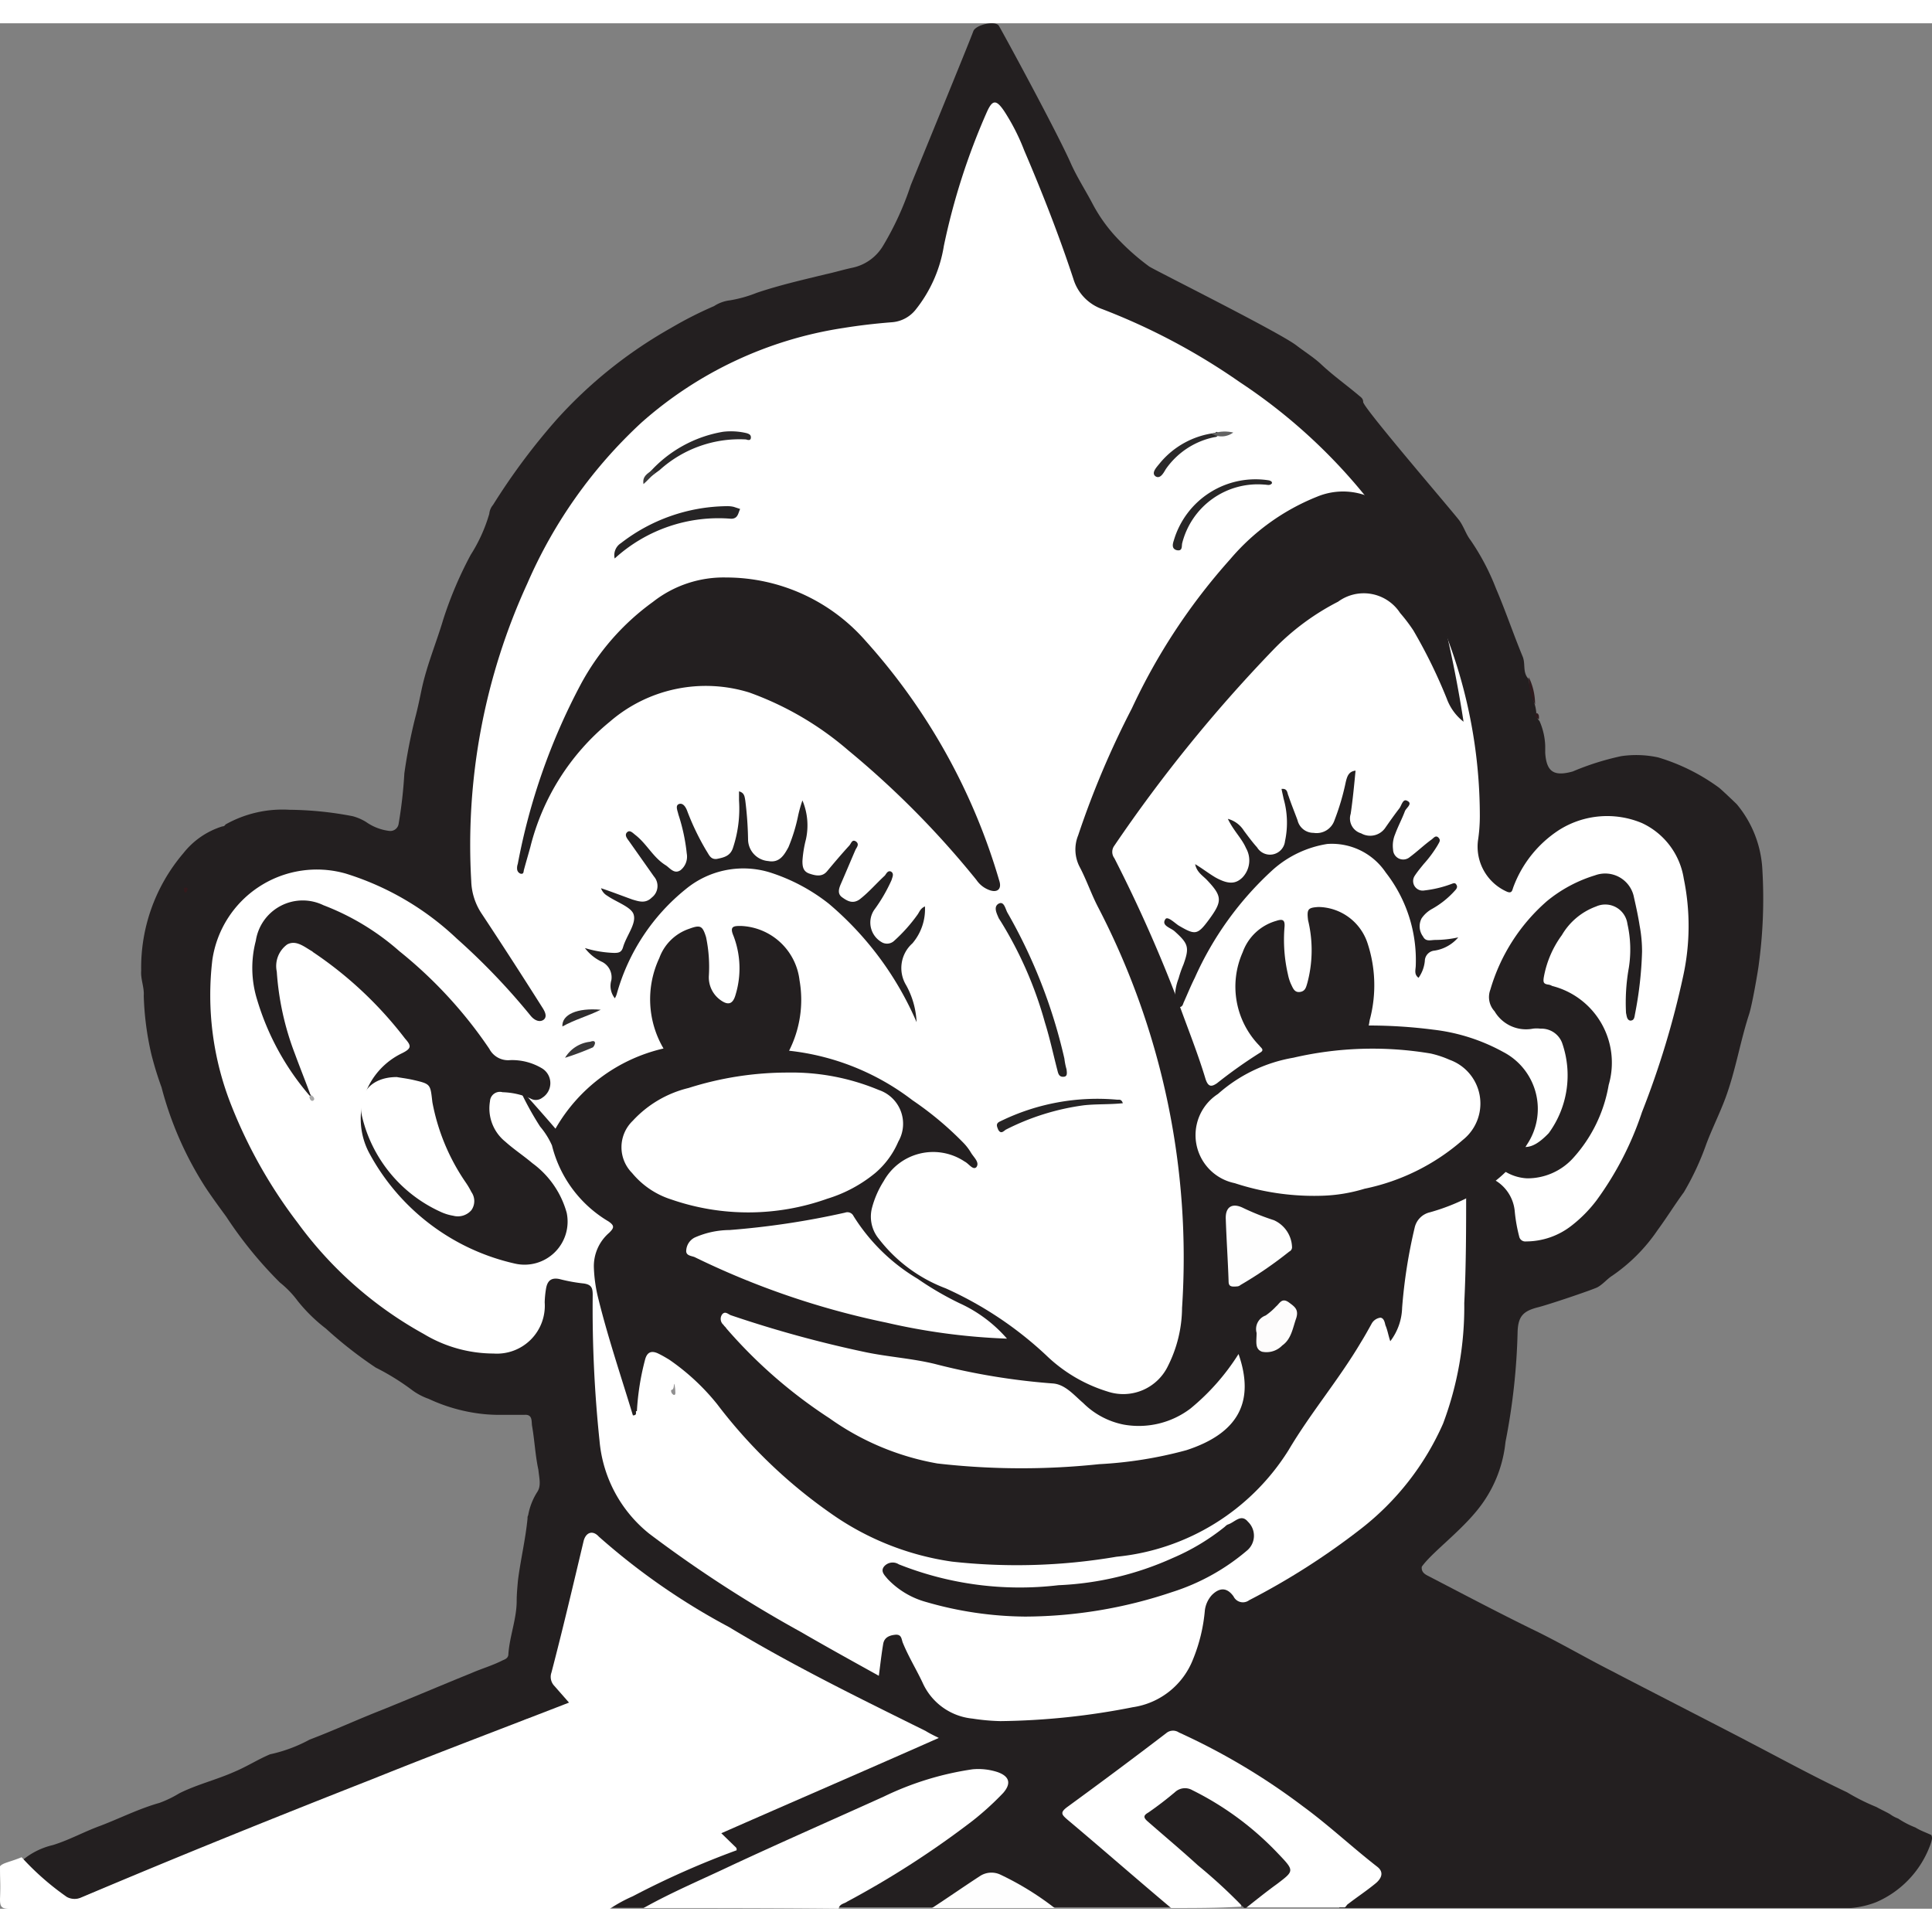 <svg xmlns="http://www.w3.org/2000/svg" width="40" height="40" viewBox="0 0 51.235 50">
  <rect x="0" y="0" width="51.235" height="50" fill="#808080" stroke="none"/>
  <defs>
    <style>
      .cls-1 {
        fill: #231f20;
      }

      .cls-2 {
        fill: #fff;
      }

      .cls-3 {
        fill: #fefefe;
      }

      .cls-4 {
        fill: #2e1b1e;
      }

      .cls-5 {
        fill: #33191c;
      }

      .cls-6 {
        fill: #232021;
      }

      .cls-7 {
        fill: #242222;
      }

      .cls-8 {
        fill: #262425;
      }

      .cls-9 {
        fill: #282627;
      }

      .cls-10 {
        fill: #2a2829;
      }

      .cls-11 {
        fill: #2b292a;
      }

      .cls-12 {
        fill: #2e2c2d;
      }

      .cls-13 {
        fill: #383738;
      }

      .cls-14 {
        fill: #636363;
      }

      .cls-15 {
        fill: #3a393a;
      }

      .cls-16 {
        fill: #919091;
      }

      .cls-17 {
        fill: #a8a8a8;
      }

      .cls-18 {
        fill: #fdfcfc;
      }
    </style>
  </defs>
  <g id="Ananda_Vikadan_Logo" data-name="Ananda Vikadan Logo" transform="translate(-13.3 -28.685)">
    <path id="Path_4" data-name="Path 4" class="cls-1" d="M64.931,78.666H51.364c-.017-.136.1-.17.169-.22a5.756,5.756,0,0,0,.508-.39c.119-.119.169-.237.017-.373a26.168,26.168,0,0,0-2.642-2.051,13.684,13.684,0,0,0-2.066-1.153.337.337,0,0,0-.356.034c-.728.576-1.491,1.085-2.236,1.644-.237.186-.22.17-.017.373.728.661,1.524,1.238,2.236,1.916.051.051.152.085.135.2H43.674a6.816,6.816,0,0,1-.965-.559.849.849,0,0,0-1.118.017,3.628,3.628,0,0,1-.881.543H37.983c-.017-.136.085-.17.169-.22.44-.271.881-.543,1.321-.78a12.061,12.061,0,0,0,2.3-1.7,1.1,1.1,0,0,0,.136-.153c.136-.186.1-.322-.119-.39a1.317,1.317,0,0,0-.576-.068,7.017,7.017,0,0,0-2.168.678c-1.084.492-2.168,1-3.269,1.492-.728.322-1.457.7-2.185,1.017a3.05,3.05,0,0,0-.356.136H30.716c0-.136.1-.153.186-.186a24.893,24.893,0,0,1,2.558-1.187c.22-.085.237-.119.051-.288q-1.7-1.6-3.354-3.255a.335.335,0,0,0-.423-.051c-1.372.543-2.761,1.1-4.133,1.628-1.88.712-3.726,1.509-5.607,2.255-.711.288-1.406.576-2.117.865a.453.453,0,0,1-.44-.017,2.437,2.437,0,0,1-1-.9.143.143,0,0,1,0-.119,1.94,1.94,0,0,1,.813-.407c.44-.136.83-.356,1.253-.509.525-.2,1.033-.458,1.575-.61a3,3,0,0,0,.525-.254c.474-.237.982-.356,1.474-.576.322-.136.61-.322.932-.458a3.923,3.923,0,0,0,1.05-.39c.627-.237,1.253-.526,1.9-.78.8-.322,1.592-.661,2.388-.983.271-.119.559-.2.83-.339.085-.034.152-.068.152-.17.034-.475.22-.932.22-1.407,0-.17.017-.356.034-.543.068-.543.2-1.085.254-1.644a.153.153,0,0,1,.017-.085,1.7,1.7,0,0,1,.237-.61c.119-.17.051-.39.034-.593-.085-.39-.1-.78-.169-1.17-.017-.119.017-.305-.2-.288h-.576a4.436,4.436,0,0,1-.474-.017,4.531,4.531,0,0,1-1.491-.407,1.67,1.67,0,0,1-.423-.22,6.38,6.38,0,0,0-.982-.61,11.091,11.091,0,0,1-1.321-1.034,4.328,4.328,0,0,1-.745-.729,2.6,2.6,0,0,0-.474-.492,10.859,10.859,0,0,1-1.423-1.746c-.186-.254-.373-.509-.542-.763A9.2,9.2,0,0,1,20.13,56.9a8.761,8.761,0,0,1-.271-.882,7.858,7.858,0,0,1-.2-1.543c.017-.22-.085-.441-.068-.661a4.676,4.676,0,0,1,1.118-3.119,2.114,2.114,0,0,1,1.033-.712.093.093,0,0,0,.085-.051,3.087,3.087,0,0,1,1.694-.39,9.22,9.22,0,0,1,1.677.17,1.326,1.326,0,0,1,.356.153,1.353,1.353,0,0,0,.61.237.223.223,0,0,0,.254-.186,12.007,12.007,0,0,0,.152-1.339,14.182,14.182,0,0,1,.288-1.475c.068-.254.119-.509.169-.746.136-.644.39-1.238.576-1.865a10.2,10.2,0,0,1,.728-1.712,4.185,4.185,0,0,0,.491-1.085.426.426,0,0,1,.1-.237,17.2,17.2,0,0,1,1.694-2.272,12.015,12.015,0,0,1,3.032-2.424,10.2,10.2,0,0,1,1.135-.576.984.984,0,0,1,.423-.153,3.417,3.417,0,0,0,.711-.2c.593-.2,1.2-.339,1.829-.492.237-.051.457-.119.694-.17a1.245,1.245,0,0,0,.83-.593A7.959,7.959,0,0,0,40,32.977c.2-.492,1.558-3.8,1.66-4.086.068-.17.593-.288.678-.136.119.2,1.558,2.848,1.914,3.662.169.373.39.712.576,1.068a4.136,4.136,0,0,0,.694.949,6.155,6.155,0,0,0,.8.7c.119.085,3.489,1.763,3.913,2.1.2.153.44.305.627.475.339.322.728.593,1.084.9a.154.154,0,0,1,.051.119c0,.153,2.456,3,2.558,3.153.119.17.169.356.288.509a6.239,6.239,0,0,1,.678,1.288c.254.593.457,1.2.711,1.814.068.186,0,.373.119.543a.088.088,0,0,1,.034.068,4.019,4.019,0,0,0,.152.61,1.127,1.127,0,0,1,.051.254.281.281,0,0,0,.085.22,1.794,1.794,0,0,1,.152.661v.187c.034.509.237.627.728.492a7.087,7.087,0,0,1,1.287-.407,2.738,2.738,0,0,1,.982.034,5.289,5.289,0,0,1,1.609.8c.068.051.44.407.474.441a2.931,2.931,0,0,1,.678,1.729,12.959,12.959,0,0,1-.1,2.56c-.017.136-.169,1.034-.254,1.288-.237.729-.356,1.492-.627,2.221-.152.407-.356.814-.508,1.221a7.219,7.219,0,0,1-.593,1.272c-.237.322-.457.678-.694,1A4.578,4.578,0,0,1,58.6,61.9c-.135.085-.237.22-.39.305-.135.068-1.236.441-1.558.526-.407.1-.542.237-.559.644a17.08,17.08,0,0,1-.322,2.933,3.391,3.391,0,0,1-.576,1.577c-.474.7-1.338,1.305-1.643,1.729-.017.119.051.186.152.237.915.475,1.812.949,2.744,1.407.745.356,1.457.78,2.2,1.153.051.034,3.3,1.7,3.54,1.831.881.458,1.745.932,2.642,1.356a5.569,5.569,0,0,0,.779.39c.119.068.237.119.356.187a.912.912,0,0,0,.22.119,2.341,2.341,0,0,0,.457.237c.135.085.288.136.423.2a.215.215,0,0,1,.017.1,1.1,1.1,0,0,1-.068.22,2.637,2.637,0,0,1-1.406,1.458A2.355,2.355,0,0,1,64.931,78.666Z" transform="translate(-2.547)"/>
    <path id="Path_5" data-name="Path 5" class="cls-2" d="M15.074,298.7a.433.433,0,0,0,.37.018c2.569-1.09,5.138-2.125,7.726-3.142,1.793-.721,3.6-1.4,5.415-2.107.092-.037.166-.055.24.037l3.992,3.881c.018.018.018.037.018.074a22.715,22.715,0,0,0-2.754,1.22,3.907,3.907,0,0,0-.61.333H13.559c-.222,0-.259-.055-.259-.259.018-.462,0-.407,0-.869.074-.092.259-.111.573-.24A7.146,7.146,0,0,0,15.074,298.7Z" transform="translate(0 -220.326)"/>
    <path id="Path_6" data-name="Path 6" class="cls-2" d="M185.07,302.754c-.924-.776-1.83-1.571-2.754-2.347-.148-.13-.2-.185,0-.333.887-.647,1.756-1.294,2.625-1.959a.279.279,0,0,1,.333-.018,17.377,17.377,0,0,1,3.29,1.959c.684.5,1.312,1.091,1.978,1.608.185.148.092.314-.037.425-.24.2-.5.37-.739.555-.037.018-.056.074-.092.092h-2.7c0-.148.111-.185.2-.24.277-.2.555-.425.832-.628.111-.092.129-.166.019-.277a8.484,8.484,0,0,0-2.4-1.885.444.444,0,0,0-.536.055,6.271,6.271,0,0,1-.554.425c-.129.092-.129.166,0,.277.7.61,1.4,1.22,2.089,1.848.129.111.3.2.3.407C186.308,302.754,185.7,302.754,185.07,302.754Z" transform="translate(-140.712 -224.087)"/>
    <path id="Path_7" data-name="Path 7" class="cls-2" d="M115.9,307.249c.758-.425,1.553-.758,2.329-1.128,1.349-.628,2.7-1.22,4.048-1.83a8.043,8.043,0,0,1,2.347-.721,1.644,1.644,0,0,1,.665.074c.314.111.37.3.148.554a7.709,7.709,0,0,1-.813.739,24.268,24.268,0,0,1-3.327,2.144c-.074.055-.2.055-.222.185C119.338,307.249,117.619,307.249,115.9,307.249Z" transform="translate(-85.534 -228.582)"/>
    <path id="Path_8" data-name="Path 8" class="cls-1" d="M196.161,309.5a13.992,13.992,0,0,0-1.22-1.127c-.425-.388-.887-.776-1.331-1.164-.129-.111-.111-.166.019-.24.24-.166.481-.351.7-.536a.389.389,0,0,1,.462-.055,8.047,8.047,0,0,1,2.292,1.7c.425.444.407.444-.055.795-.277.2-.555.425-.813.628Z" transform="translate(-149.872 -230.837)"/>
    <path id="Path_9" data-name="Path 9" class="cls-3" d="M159.9,319.36c.425-.277.85-.573,1.275-.85a.556.556,0,0,1,.536-.037,7.763,7.763,0,0,1,1.442.887Z" transform="translate(-121.884 -240.693)"/>
    <path id="Path_10" data-name="Path 10" class="cls-2" d="M61.162,81.761c-.694-.385-1.389-.769-2.083-1.171a33.523,33.523,0,0,1-4-2.593,3.547,3.547,0,0,1-1.323-2.459,33.693,33.693,0,0,1-.182-3.88c0-.184-.033-.268-.231-.3a4.357,4.357,0,0,1-.645-.117c-.231-.05-.331.05-.364.268a2.524,2.524,0,0,0-.033.351,1.27,1.27,0,0,1-1.356,1.355,3.6,3.6,0,0,1-1.852-.519,10.29,10.29,0,0,1-3.34-2.944A12.952,12.952,0,0,1,44,66.658a7.924,7.924,0,0,1-.513-3.88,2.8,2.8,0,0,1,3.538-2.291,7.505,7.505,0,0,1,2.943,1.723,17.684,17.684,0,0,1,1.968,2.057c.1.117.231.167.331.1.116-.084.033-.234-.033-.335-.529-.836-1.058-1.656-1.6-2.475a1.645,1.645,0,0,1-.281-.87,16.621,16.621,0,0,1,1.488-7.895,12.668,12.668,0,0,1,3.026-4.265,10.424,10.424,0,0,1,5.357-2.509c.413-.067.843-.117,1.273-.151a.888.888,0,0,0,.628-.318,3.625,3.625,0,0,0,.761-1.706A17.723,17.723,0,0,1,64.023,40.3c.149-.335.248-.351.463-.033a5.543,5.543,0,0,1,.529,1.037c.48,1.121.926,2.258,1.306,3.412a1.222,1.222,0,0,0,.761.8,17.06,17.06,0,0,1,3.654,1.94,14.7,14.7,0,0,1,4.2,4.215A13.389,13.389,0,0,1,77.1,58.964a4.332,4.332,0,0,1-.05.652,1.306,1.306,0,0,0,.777,1.355c.132.05.132-.05.165-.134A3.086,3.086,0,0,1,79.2,59.332a2.387,2.387,0,0,1,2.2-.184,1.956,1.956,0,0,1,1.108,1.472,6.228,6.228,0,0,1-.017,2.593,23.07,23.07,0,0,1-1.091,3.6,8.492,8.492,0,0,1-1.207,2.342,3.6,3.6,0,0,1-.661.669,1.96,1.96,0,0,1-1.207.418.164.164,0,0,1-.182-.134,4.129,4.129,0,0,1-.116-.652A1.065,1.065,0,0,0,77.2,68.5c-.314-.05-.463.067-.463.385,0,1,0,1.99-.05,2.994a8.792,8.792,0,0,1-.562,3.195,7.226,7.226,0,0,1-2.183,2.793,18.955,18.955,0,0,1-2.96,1.89.275.275,0,0,1-.413-.1c-.165-.234-.364-.251-.579-.033a.743.743,0,0,0-.182.4,4.426,4.426,0,0,1-.314,1.3,2.028,2.028,0,0,1-1.6,1.271,19.039,19.039,0,0,1-3.505.368,5.593,5.593,0,0,1-.744-.067,1.62,1.62,0,0,1-1.323-.953c-.165-.351-.38-.7-.529-1.07-.033-.1-.033-.217-.2-.2-.149.017-.281.067-.314.234C61.228,81.209,61.2,81.477,61.162,81.761Z" transform="translate(-24.556 -9.253)"/>
    <path id="Path_11" data-name="Path 11" class="cls-2" d="M111.5,275.084c-2.126.943-4.233,1.848-6.321,2.772a.2.2,0,0,1-.277-.055l-3.6-4.1a.345.345,0,0,1-.074-.351c.3-1.146.573-2.31.85-3.475.055-.24.24-.314.407-.129a17.792,17.792,0,0,0,3.456,2.4c1.682,1.017,3.456,1.885,5.212,2.754C111.239,274.955,111.35,275.01,111.5,275.084Z" transform="translate(-73.304 -200.928)"/>
    <path id="Path_12" data-name="Path 12" class="cls-4" d="M252.5,131.1a1.647,1.647,0,0,1,.166.721A1.383,1.383,0,0,1,252.5,131.1Z" transform="translate(-198.657 -85.073)"/>
    <path id="Path_13" data-name="Path 13" class="cls-5" d="M39.779,163.9c0,.074-.018.092-.055.111-.018,0-.037-.037-.037-.056,0-.037-.018-.074.037-.074A.04.04,0,0,1,39.779,163.9Z" transform="translate(-21.507 -112.273)"/>
    <path id="Path_14" data-name="Path 14" class="cls-4" d="M253.491,136.6c.074.037.056.111.056.166C253.491,136.729,253.38,136.692,253.491,136.6Z" transform="translate(-199.436 -89.624)"/>
    <path id="Path_15" data-name="Path 15" class="cls-1" d="M104.931,134.479c-.314-1.035-.665-2.07-.924-3.124a3.921,3.921,0,0,1-.111-.795,1.168,1.168,0,0,1,.407-.924c.129-.129.148-.185-.018-.3a3.247,3.247,0,0,1-1.5-2.015,2.053,2.053,0,0,0-.314-.5,8.135,8.135,0,0,1-.573-1.054c.333.37.647.721.98,1.109a4.451,4.451,0,0,1,2.865-2.126,2.576,2.576,0,0,1-.111-2.4,1.275,1.275,0,0,1,.795-.776c.3-.111.351-.074.444.222a3.856,3.856,0,0,1,.074,1.035.739.739,0,0,0,.3.628c.2.148.333.129.407-.129a2.409,2.409,0,0,0-.055-1.571c-.111-.259.019-.259.2-.259a1.631,1.631,0,0,1,1.553,1.442,2.989,2.989,0,0,1-.277,1.867,6.539,6.539,0,0,1,3.271,1.312,8.732,8.732,0,0,1,1.349,1.127,1.4,1.4,0,0,1,.2.259c.074.129.24.259.148.388-.092.092-.2-.092-.314-.148a1.5,1.5,0,0,0-2.144.518,2.513,2.513,0,0,0-.314.721.926.926,0,0,0,.185.813,4.033,4.033,0,0,0,1.774,1.312,9.709,9.709,0,0,1,2.662,1.774,4.048,4.048,0,0,0,1.626.961,1.315,1.315,0,0,0,1.608-.684,3.472,3.472,0,0,0,.37-1.534,20.157,20.157,0,0,0-2.218-10.609c-.185-.351-.314-.739-.5-1.09a1,1,0,0,1-.037-.832,23.54,23.54,0,0,1,1.423-3.364,16.12,16.12,0,0,1,2.606-3.955,5.882,5.882,0,0,1,2.31-1.663,1.791,1.791,0,0,1,2.126.591,6.283,6.283,0,0,1,1.09,2.162,32.023,32.023,0,0,1,.665,3.216,1.372,1.372,0,0,1-.444-.61,13.674,13.674,0,0,0-.887-1.811,4.345,4.345,0,0,0-.351-.462,1.15,1.15,0,0,0-1.645-.3,6.5,6.5,0,0,0-1.719,1.275,39.2,39.2,0,0,0-4.214,5.194.277.277,0,0,0,0,.333,38.135,38.135,0,0,1,1.719,3.881c.24.665.5,1.312.7,1.978.074.222.166.2.3.111a12.78,12.78,0,0,1,1.146-.813c.129-.074.019-.129-.018-.185a2.242,2.242,0,0,1-.444-2.477,1.331,1.331,0,0,1,.887-.832c.166-.055.24-.037.222.166a4.085,4.085,0,0,0,.092,1.257,1.194,1.194,0,0,0,.074.24c.055.111.092.24.24.222s.166-.129.2-.24a3.379,3.379,0,0,0,.019-1.663c-.037-.3,0-.333.277-.351a1.394,1.394,0,0,1,1.294.943,3.559,3.559,0,0,1,.074,2.015c-.018.055-.018.111-.037.185a13.417,13.417,0,0,1,1.719.111,5.041,5.041,0,0,1,1.848.591,1.7,1.7,0,0,1,.628,2.458,3.384,3.384,0,0,1-1.534,1.386,5.468,5.468,0,0,1-1.035.407.538.538,0,0,0-.407.407,13.742,13.742,0,0,0-.333,2.126,1.527,1.527,0,0,1-.314.887c-.055-.166-.074-.3-.129-.425-.018-.074-.037-.185-.129-.2a.311.311,0,0,0-.24.166c-.092.166-.185.333-.277.481-.591,1-1.331,1.867-1.922,2.865a6.078,6.078,0,0,1-4.565,2.828,15.674,15.674,0,0,1-4.362.129,7.38,7.38,0,0,1-3.234-1.294,13.43,13.43,0,0,1-2.994-2.883A5.956,5.956,0,0,0,105.892,133c-.092-.055-.185-.111-.3-.166-.166-.074-.277-.037-.333.148a6.784,6.784,0,0,0-.222,1.386C104.968,134.349,105.079,134.479,104.931,134.479Z" transform="translate(-74.847 -68.877)"/>
    <path id="Path_16" data-name="Path 16" class="cls-1" d="M101.945,116.769a4.916,4.916,0,0,1,3.7,1.682,16.338,16.338,0,0,1,3.549,6.377c.055.185-.037.3-.24.24a.707.707,0,0,1-.37-.277,23.923,23.923,0,0,0-3.4-3.438,8.31,8.31,0,0,0-2.625-1.534,3.889,3.889,0,0,0-3.7.776,6.237,6.237,0,0,0-2.107,3.327c-.055.2-.111.388-.166.591-.018.055,0,.129-.092.111a.139.139,0,0,1-.092-.129.314.314,0,0,1,.018-.129,16.7,16.7,0,0,1,1.663-4.75,6.473,6.473,0,0,1,1.922-2.2A3.032,3.032,0,0,1,101.945,116.769Z" transform="translate(-69.389 -73.387)"/>
    <path id="Path_17" data-name="Path 17" class="cls-1" d="M51,173.882a6.924,6.924,0,0,1-1.386-2.532,2.836,2.836,0,0,1-.037-1.571,1.258,1.258,0,0,1,1.793-.943,6.6,6.6,0,0,1,2.015,1.22,11.753,11.753,0,0,1,2.384,2.588.561.561,0,0,0,.554.3,1.543,1.543,0,0,1,.85.222.458.458,0,0,1,0,.776.278.278,0,0,1-.314.019,1.965,1.965,0,0,0-.739-.166.263.263,0,0,0-.333.24,1.133,1.133,0,0,0,.407,1.072c.222.2.481.37.721.573a2.429,2.429,0,0,1,.906,1.312,1.142,1.142,0,0,1-1.368,1.349,5.843,5.843,0,0,1-3.881-2.957,1.932,1.932,0,0,1,.887-2.625c.259-.129.24-.2.074-.388a10.28,10.28,0,0,0-2.44-2.292l-.018-.018c-.2-.111-.425-.314-.665-.185a.708.708,0,0,0-.277.721,7.446,7.446,0,0,0,.481,2.181c.129.351.277.721.407,1.072C51.054,173.882,51.036,173.9,51,173.882Z" transform="translate(-29.493 -116.763)"/>
    <path id="Path_18" data-name="Path 18" class="cls-1" d="M255.555,165.811a9.963,9.963,0,0,1-.185,1.645c-.018.092-.018.185-.129.185-.092-.019-.092-.129-.111-.2a5.246,5.246,0,0,1,.074-1.2,3.09,3.09,0,0,0-.037-1.164.593.593,0,0,0-.832-.462,1.744,1.744,0,0,0-.906.758,2.68,2.68,0,0,0-.481,1.127c-.019.129,0,.166.111.185a.262.262,0,0,1,.111.037,2.1,2.1,0,0,1,1.5,2.625,3.843,3.843,0,0,1-.961,1.959,1.635,1.635,0,0,1-1.2.518,1.233,1.233,0,0,1-1.054-.7.62.62,0,0,1-.037-.407.234.234,0,0,1,.425-.092c.462.5.776.481,1.238,0a2.6,2.6,0,0,0,.351-2.4.585.585,0,0,0-.573-.37.749.749,0,0,0-.2,0,.967.967,0,0,1-1.016-.462.554.554,0,0,1-.111-.573,4.948,4.948,0,0,1,1.5-2.347,3.705,3.705,0,0,1,1.275-.684.777.777,0,0,1,1.035.591c.055.24.111.5.148.739A3.727,3.727,0,0,1,255.555,165.811Z" transform="translate(-198.709 -112.508)"/>
    <path id="Path_19" data-name="Path 19" class="cls-6" d="M107.195,155.689a.527.527,0,0,1-.092-.481.459.459,0,0,0-.24-.481,1.2,1.2,0,0,1-.462-.37,2.966,2.966,0,0,0,.776.129c.129,0,.2-.018.24-.166.092-.3.351-.61.277-.85-.055-.2-.462-.333-.7-.5a.372.372,0,0,1-.166-.2c.277.092.554.2.832.3.185.055.351.111.518-.055a.385.385,0,0,0,.055-.555l-.665-.943c-.055-.074-.129-.166-.037-.24.074-.055.148.037.222.092.3.24.462.591.795.795.111.074.222.24.388.129a.46.46,0,0,0,.166-.444,4.917,4.917,0,0,0-.222-1.035c-.018-.092-.092-.24.018-.277s.185.092.222.2a6.682,6.682,0,0,0,.5,1.035c.074.111.111.24.277.222.185-.037.351-.074.425-.277a3.28,3.28,0,0,0,.166-1.275v-.24c.148.037.148.148.166.24a9.419,9.419,0,0,1,.074,1.035.581.581,0,0,0,.536.573c.3.056.425-.166.536-.37a4.518,4.518,0,0,0,.259-.85,3.5,3.5,0,0,1,.111-.388,1.712,1.712,0,0,1,.092,1.035,3.082,3.082,0,0,0-.092.573c0,.148.019.277.185.333s.333.092.462-.055c.185-.222.388-.462.591-.684.055-.055.074-.185.185-.111.092.074.019.148-.018.222-.129.3-.259.61-.388.906-.055.129-.092.259.037.351s.277.185.462.055c.24-.185.444-.425.665-.628.037-.037.074-.148.166-.111.092.055.037.148.018.222a4.247,4.247,0,0,1-.462.795.6.6,0,0,0,.222.869.278.278,0,0,0,.314-.055,4.252,4.252,0,0,0,.61-.684c.055-.074.074-.166.2-.222a1.4,1.4,0,0,1-.333.98.876.876,0,0,0-.166,1.109,2.226,2.226,0,0,1,.277.98,8.525,8.525,0,0,0-2.329-3.142,4.933,4.933,0,0,0-1.571-.832,2.4,2.4,0,0,0-2.218.444,5.445,5.445,0,0,0-1.83,2.772A.479.479,0,0,1,107.195,155.689Z" transform="translate(-77.59 -101.148)"/>
    <path id="Path_20" data-name="Path 20" class="cls-1" d="M157.843,266.206a9.658,9.658,0,0,1-2.625-.388,2.213,2.213,0,0,1-1.017-.61c-.074-.092-.2-.2-.092-.333a.3.3,0,0,1,.388-.055,8.68,8.68,0,0,0,4.233.554,8.183,8.183,0,0,0,3.031-.721,5.878,5.878,0,0,0,1.386-.832.257.257,0,0,1,.074-.056c.185-.055.351-.3.536-.074a.512.512,0,0,1-.019.758,5.718,5.718,0,0,1-2,1.109A12.313,12.313,0,0,1,157.843,266.206Z" transform="translate(-117.362 -195.268)"/>
    <path id="Path_21" data-name="Path 21" class="cls-1" d="M205.937,151.417a1.034,1.034,0,0,1-.628.351.281.281,0,0,0-.259.277.926.926,0,0,1-.166.444c-.129-.092-.074-.222-.074-.333a3.775,3.775,0,0,0-.795-2.458,1.721,1.721,0,0,0-1.553-.758,2.832,2.832,0,0,0-1.442.684,8.628,8.628,0,0,0-2.07,2.865c-.111.222-.2.444-.3.665-.018.055-.037.111-.111.111s-.092-.092-.111-.148a1.406,1.406,0,0,1,.092-.61,2.932,2.932,0,0,1,.129-.37c.166-.462.129-.554-.24-.887-.111-.092-.351-.148-.24-.314.055-.092.24.092.351.166.444.259.5.259.813-.166.351-.481.351-.61-.074-1.054-.111-.111-.259-.2-.3-.407.185.111.351.24.536.351.333.185.536.185.721,0a.655.655,0,0,0,.092-.776c-.111-.259-.333-.462-.481-.776a.718.718,0,0,1,.425.314c.111.148.222.3.351.444a.4.4,0,0,0,.739-.166,2.324,2.324,0,0,0-.037-1.127c-.019-.092-.037-.166-.055-.259.166-.018.148.111.185.185.074.222.166.444.24.647a.434.434,0,0,0,.425.333.5.5,0,0,0,.554-.333,6.414,6.414,0,0,0,.3-1.017c.037-.148.074-.277.259-.3-.037.388-.074.776-.129,1.146a.41.41,0,0,0,.277.517.486.486,0,0,0,.628-.129c.129-.185.259-.37.388-.536.055-.074.092-.259.2-.2.166.074-.018.185-.055.277-.074.2-.185.407-.259.61a.78.78,0,0,0-.055.407.269.269,0,0,0,.444.2c.2-.148.37-.314.573-.462.055-.037.111-.129.185-.055s.018.129-.018.2a3.166,3.166,0,0,1-.37.5c-.074.092-.166.2-.24.314a.253.253,0,0,0,.259.388,3,3,0,0,0,.7-.166c.055-.018.111-.055.148.018.037.056,0,.111-.037.148a2.341,2.341,0,0,1-.628.5.806.806,0,0,0-.259.24.452.452,0,0,0,.037.481c.074.148.2.092.333.092A2.874,2.874,0,0,0,205.937,151.417Z" transform="translate(-153.965 -98.491)"/>
    <path id="Path_22" data-name="Path 22" class="cls-7" d="M171.422,171.877c.018.129.018.2-.092.2s-.129-.092-.148-.166c-.111-.425-.2-.85-.333-1.275a10.33,10.33,0,0,0-1.183-2.7c-.018-.018-.018-.037-.037-.055-.055-.129-.148-.3-.019-.388.148-.092.185.111.24.222a14.014,14.014,0,0,1,1.516,3.881A1.77,1.77,0,0,0,171.422,171.877Z" transform="translate(-129.839 -115.454)"/>
    <path id="Path_23" data-name="Path 23" class="cls-8" d="M113.29,104.464c-.055.111-.055.259-.24.259a4.084,4.084,0,0,0-3.087,1.054.378.378,0,0,1,.166-.407,4.657,4.657,0,0,1,2.791-.98.758.758,0,0,1,.2.018Z" transform="translate(-80.362 -62.899)"/>
    <path id="Path_24" data-name="Path 24" class="cls-8" d="M173.455,197.222c-.351.037-.7.018-1.035.055a6.423,6.423,0,0,0-2.07.647c-.055.037-.129.129-.2,0-.037-.092-.074-.166.055-.222a5.836,5.836,0,0,1,3.105-.573C173.362,197.13,173.418,197.111,173.455,197.222Z" transform="translate(-130.378 -139.898)"/>
    <path id="Path_25" data-name="Path 25" class="cls-9" d="M200.186,100.32c-.055.074-.129.037-.2.037a2.066,2.066,0,0,0-2.181,1.553c-.019.074.018.222-.148.185-.129-.037-.111-.148-.074-.259a2.258,2.258,0,0,1,2.532-1.59C200.149,100.264,200.186,100.264,200.186,100.32Z" transform="translate(-153.154 -59.438)"/>
    <path id="Path_26" data-name="Path 26" class="cls-10" d="M115.271,93.723a3.36,3.36,0,0,1,1.959-1.09,1.777,1.777,0,0,1,.628.037c.055.019.111.037.111.111,0,.092-.074.074-.129.055a3.159,3.159,0,0,0-2.292.813c-.074.055-.129.092-.2.148C115.271,93.815,115.252,93.778,115.271,93.723Z" transform="translate(-84.756 -53.115)"/>
    <path id="Path_27" data-name="Path 27" class="cls-11" d="M195.988,92.8c0,.055-.055.074-.092.074a2.073,2.073,0,0,0-1.294.85c-.055.092-.148.277-.277.185-.111-.092.037-.24.111-.333a2.249,2.249,0,0,1,1.479-.813C195.914,92.748,195.988,92.693,195.988,92.8Z" transform="translate(-150.387 -53.214)"/>
    <path id="Path_28" data-name="Path 28" class="cls-12" d="M101.4,183.5c-.019-.314.388-.5,1.017-.444C102.081,183.223,101.73,183.316,101.4,183.5Z" transform="translate(-73.186 -128.211)"/>
    <path id="Path_29" data-name="Path 29" class="cls-13" d="M101.8,188.452a.888.888,0,0,1,.665-.425c.055-.019.129-.037.129.037a.211.211,0,0,1-.055.111A7.4,7.4,0,0,1,101.8,188.452Z" transform="translate(-73.515 -132.333)"/>
    <path id="Path_30" data-name="Path 30" class="cls-14" d="M203.092,92.672a.311.311,0,0,0-.092-.037.98.98,0,0,1,.573-.037A.522.522,0,0,1,203.092,92.672Z" transform="translate(-157.568 -53.06)"/>
    <path id="Path_31" data-name="Path 31" class="cls-15" d="M114.215,98.6l.074.074c-.111.092-.2.2-.314.3C113.938,98.766,114.085,98.692,114.215,98.6Z" transform="translate(-83.61 -58.069)"/>
    <path id="Path_32" data-name="Path 32" class="cls-16" d="M118.3,241.766c.092-.018.055-.129.092-.166,0,.055.018.129.018.185,0,.037.018.111-.037.111A.124.124,0,0,1,118.3,241.766Z" transform="translate(-87.202 -176.835)"/>
    <path id="Path_33" data-name="Path 33" class="cls-17" d="M57.7,196.437c.018-.018.037-.037.055-.037.055.037.111.111.037.148C57.737,196.566,57.7,196.492,57.7,196.437Z" transform="translate(-36.194 -139.288)"/>
    <path id="Path_34" data-name="Path 34" class="cls-2" d="M143.229,232.957c.444,1.275-.018,2.107-1.386,2.551a10.944,10.944,0,0,1-2.31.37,19.571,19.571,0,0,1-4.288-.018,7.028,7.028,0,0,1-2.865-1.2,12.941,12.941,0,0,1-2.735-2.384c-.019-.037-.055-.055-.074-.092a.205.205,0,0,1-.037-.277c.074-.092.148-.018.222.018a30.949,30.949,0,0,0,3.567.98c.61.129,1.238.166,1.848.314a17.774,17.774,0,0,0,3.124.518c.333.018.573.314.813.518a2.1,2.1,0,0,0,1.072.573,2.267,2.267,0,0,0,1.774-.425A6,6,0,0,0,143.229,232.957Z" transform="translate(-97.084 -168.982)"/>
    <path id="Path_35" data-name="Path 35" class="cls-2" d="M206.354,194.091a6.741,6.741,0,0,1-2.329-.333,1.3,1.3,0,0,1-.444-2.366,4.037,4.037,0,0,1,2-.961,9.289,9.289,0,0,1,3.641-.111,2.636,2.636,0,0,1,.5.166,1.232,1.232,0,0,1,.351,2.126,5.691,5.691,0,0,1-2.606,1.294A4.272,4.272,0,0,1,206.354,194.091Z" transform="translate(-157.981 -134.314)"/>
    <path id="Path_36" data-name="Path 36" class="cls-2" d="M116.278,193.9a5.99,5.99,0,0,1,2.421.462.945.945,0,0,1,.518,1.368,2.26,2.26,0,0,1-.61.832,3.7,3.7,0,0,1-1.275.684,6.239,6.239,0,0,1-4.14.018,2.21,2.21,0,0,1-1.035-.7.971.971,0,0,1,.018-1.386,2.954,2.954,0,0,1,1.479-.869A8.67,8.67,0,0,1,116.278,193.9Z" transform="translate(-82.094 -137.389)"/>
    <path id="Path_37" data-name="Path 37" class="cls-2" d="M130.9,219.117a16.845,16.845,0,0,1-3.2-.425,21.455,21.455,0,0,1-5.083-1.737c-.092-.037-.24-.037-.222-.185a.41.41,0,0,1,.222-.333,2.315,2.315,0,0,1,.924-.2,21.57,21.57,0,0,0,3.068-.462.179.179,0,0,1,.222.092,5.047,5.047,0,0,0,1.7,1.663,8.272,8.272,0,0,0,1.109.647A3.691,3.691,0,0,1,130.9,219.117Z" transform="translate(-90.896 -155.55)"/>
    <path id="Path_38" data-name="Path 38" class="cls-3" d="M205.89,216.457c-.185.019-.222-.018-.222-.148-.018-.536-.055-1.072-.074-1.627-.019-.333.166-.444.444-.314a6.5,6.5,0,0,0,.832.333.813.813,0,0,1,.481.721.125.125,0,0,1-.074.111,10.648,10.648,0,0,1-1.294.887A.144.144,0,0,1,205.89,216.457Z" transform="translate(-159.787 -154.275)"/>
    <path id="Path_39" data-name="Path 39" class="cls-18" d="M210.13,229.8a.382.382,0,0,1,.24-.462,1.721,1.721,0,0,0,.277-.24c.092-.074.148-.24.333-.111.148.111.277.185.2.425-.092.259-.129.554-.37.721a.58.58,0,0,1-.536.166C210.075,230.228,210.13,230.024,210.13,229.8Z" transform="translate(-163.506 -166.385)"/>
    <path id="Path_40" data-name="Path 40" class="cls-2" d="M71.011,194.6c.092.018.259.037.425.074.481.111.462.111.518.591a5.544,5.544,0,0,0,.869,2.107,2.2,2.2,0,0,1,.166.277.417.417,0,0,1,0,.481.473.473,0,0,1-.481.148,1.289,1.289,0,0,1-.351-.111,3.718,3.718,0,0,1-2.07-2.532C69.958,195.044,70.327,194.6,71.011,194.6Z" transform="translate(-47.188 -137.97)"/>
  </g>
</svg>
